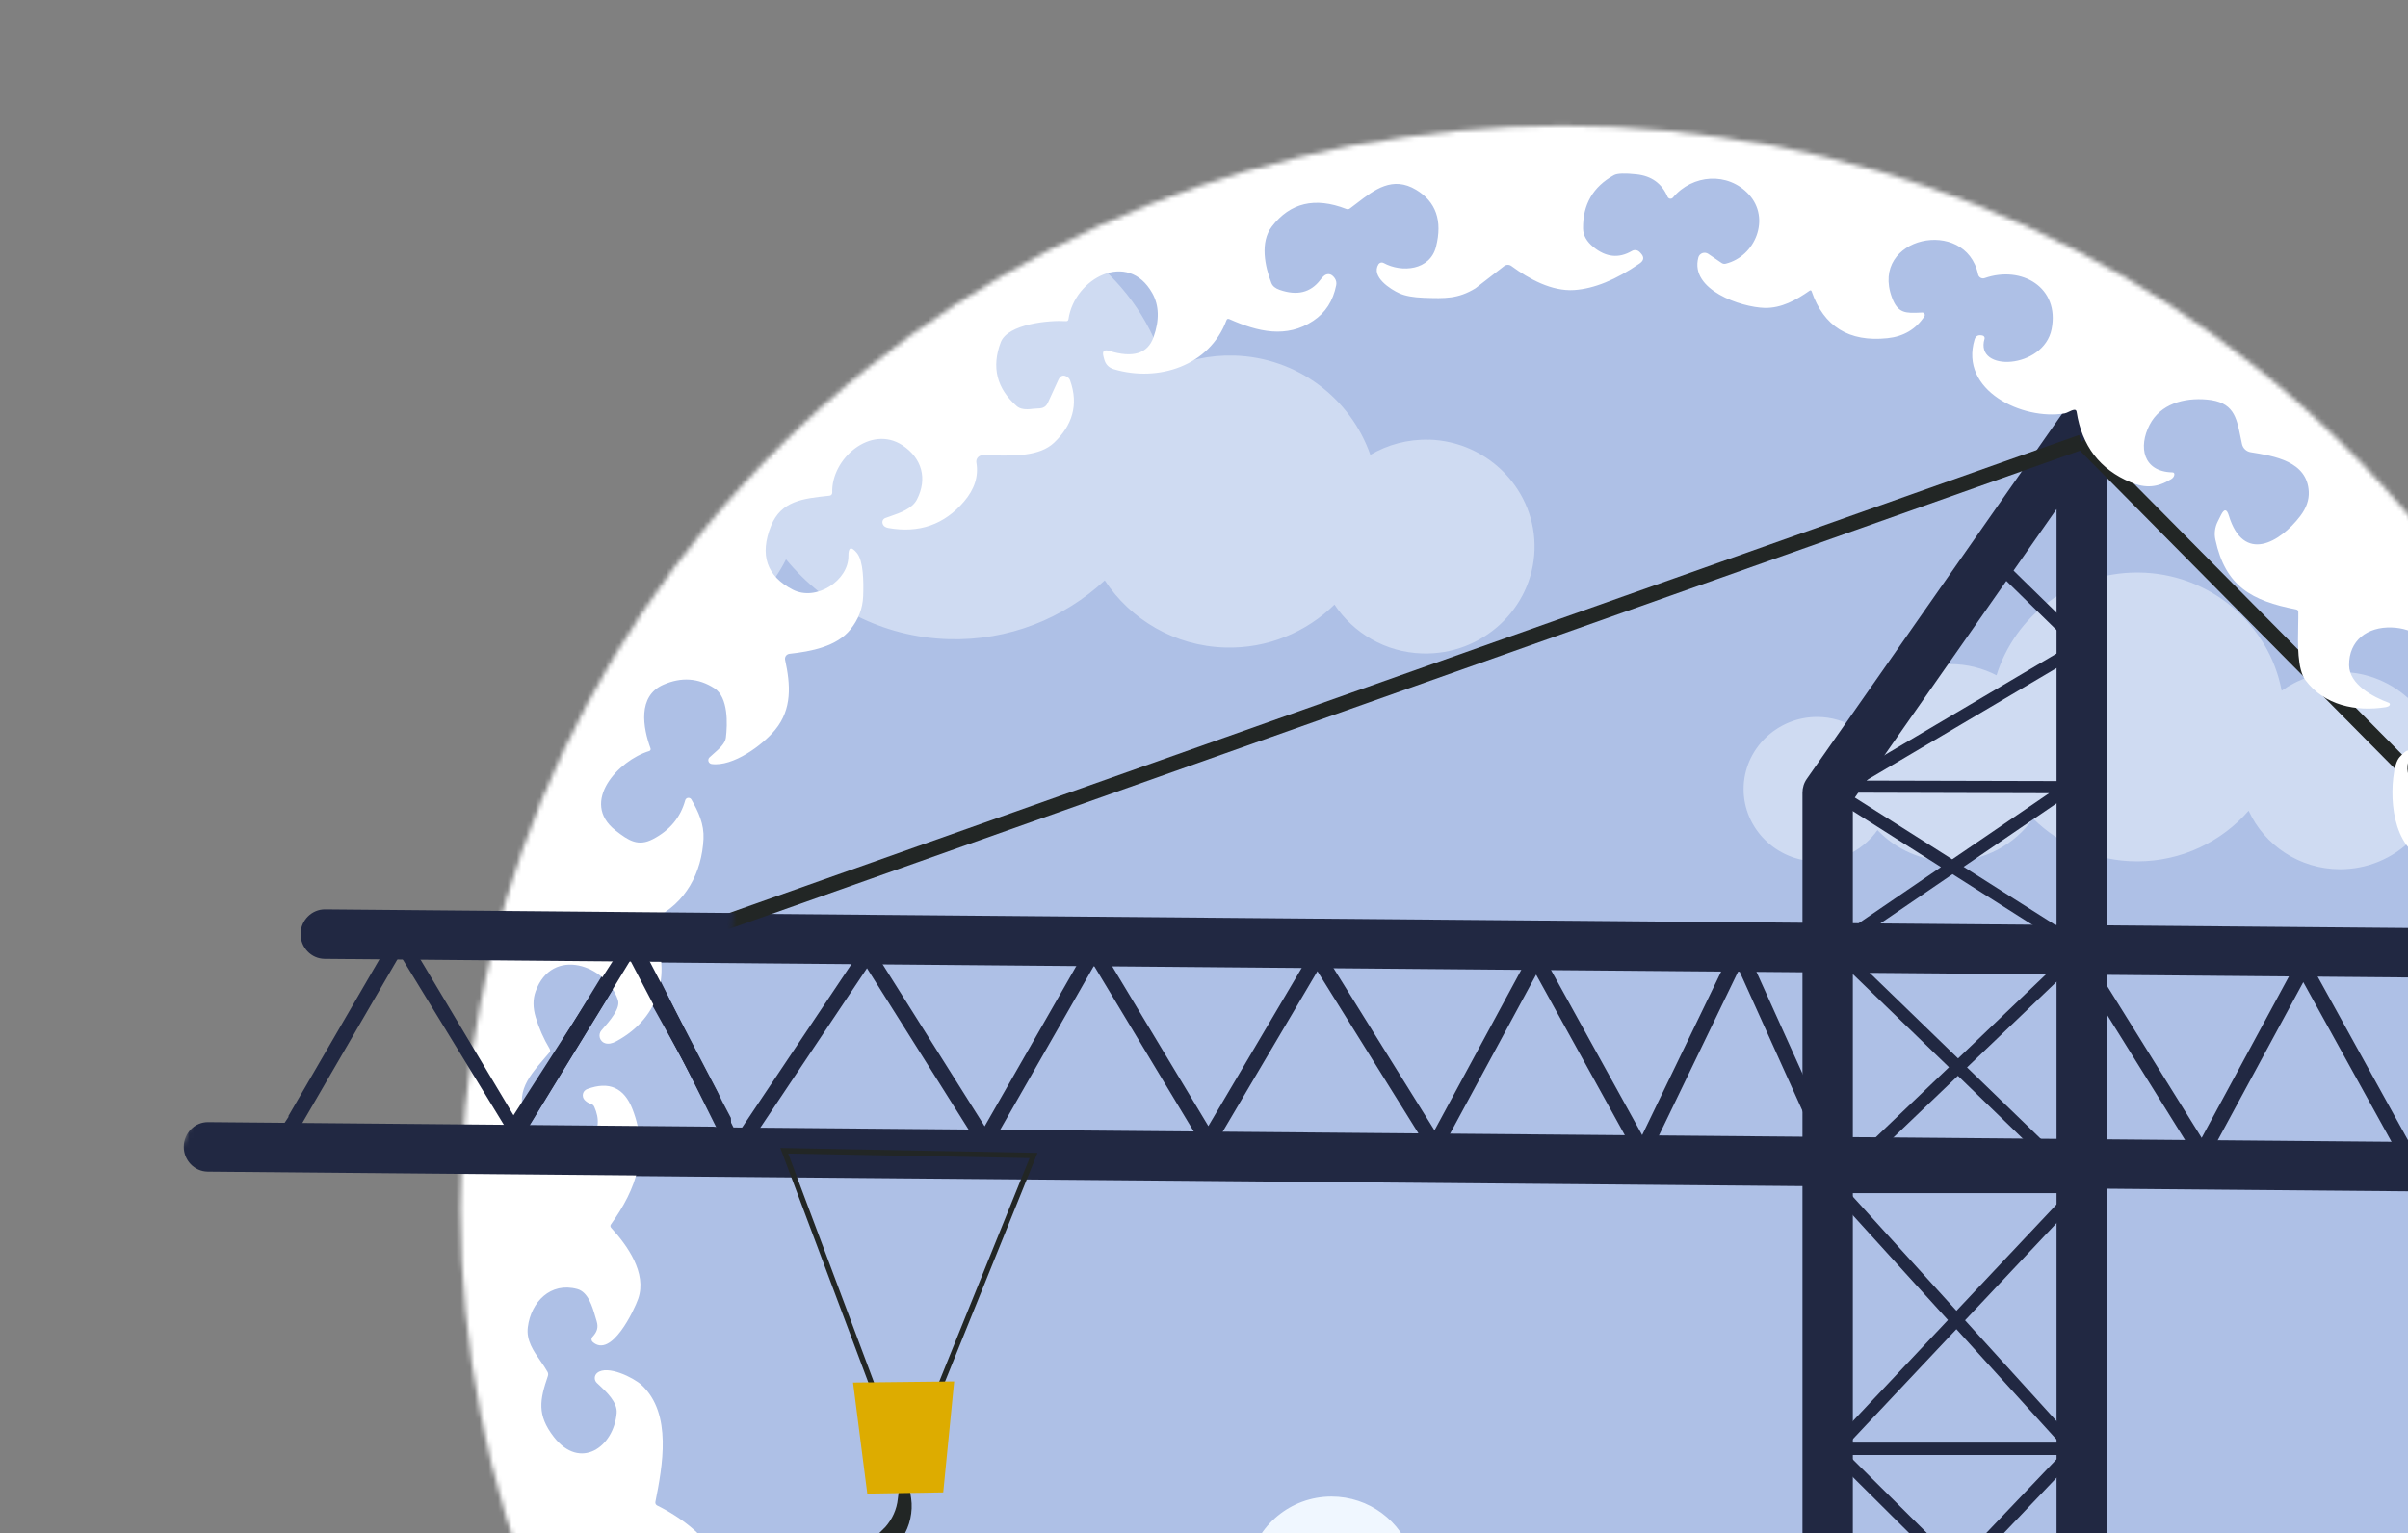 <svg width="515" height="328" viewBox="0 0 515 328" fill="none" xmlns="http://www.w3.org/2000/svg">
<rect x="0" y="0" width="515" height="328" fill="#808080" stroke="none"/>
<mask id="mask0_1549_3713" style="mask-type:luminance" maskUnits="userSpaceOnUse" x="98" y="26" width="472" height="465">
<path d="M500.755 422.25C592.774 331.813 592.774 185.187 500.755 94.75C408.737 4.313 259.545 4.313 167.527 94.75C75.508 185.187 75.508 331.813 167.527 422.25C259.545 512.687 408.737 512.687 500.755 422.25Z" fill="white"/>
</mask>
<g mask="url(#mask0_1549_3713)">
<path d="M492.577 417.606C581.948 329.772 581.948 187.365 492.577 99.531C403.207 11.697 258.308 11.697 168.938 99.531C79.567 187.365 79.567 329.772 168.938 417.606C258.308 505.44 403.207 505.44 492.577 417.606Z" fill="#AEC0E6"/>
<path opacity="0.49" d="M388.622 153.368C391.709 153.368 394.595 154.28 397.036 155.807C400.103 147.815 407.953 142.064 417.134 142.064C420.686 142.064 424.056 142.937 427.002 144.464C430.916 131.771 442.943 122.47 457.088 122.47C472.424 122.47 485.278 133.417 487.982 147.756C491.513 145.257 495.832 143.75 500.493 143.75C512.297 143.75 521.963 153.249 521.963 164.851C521.963 176.452 512.297 185.952 500.493 185.952C491.796 185.952 484.269 180.796 480.919 173.438C475.148 180.042 466.613 184.266 457.108 184.266C448.411 184.266 440.521 180.756 434.811 175.104C430.937 180.637 424.439 184.266 417.134 184.266C411 184.266 405.451 181.688 401.536 177.583C398.691 181.609 393.969 184.266 388.622 184.266C379.985 184.266 372.902 177.305 372.902 168.817C372.902 160.329 379.985 153.368 388.622 153.368Z" fill="#F0F7FF"/>
<path d="M555.681 209.453C558.445 209.255 560.645 207.014 560.685 204.217C560.705 201.302 558.324 198.902 555.358 198.863L49.375 194.539C46.429 194.52 43.967 196.86 43.927 199.775C43.907 202.69 46.288 205.09 49.254 205.13L555.237 209.453C555.378 209.453 555.54 209.453 555.681 209.453Z" fill="#212842"/>
<path d="M555.218 255.225C557.982 255.027 560.182 252.786 560.222 249.989C560.242 247.074 557.861 244.674 554.895 244.635L23.365 240.054C20.399 240.014 17.957 242.374 17.917 245.289C17.897 248.204 20.278 250.604 23.244 250.644L557.457 255.225C557.599 255.225 555.056 255.225 555.197 255.225H555.218Z" fill="#212842"/>
<path d="M351.413 249.93L371.894 207.509L389.288 246.043L392.295 244.734L371.995 199.795L351.211 242.83L328.49 201.679L306.797 241.818L281.695 201.48L258.429 240.906L233.912 200.152L210.585 240.946L185.523 201.143L157.656 242.79L135.5 198.268L106.906 244.734L109.711 246.4L135.197 204.991L157.232 249.295L185.422 207.132L210.706 247.292L233.972 206.597L258.449 247.272L281.755 207.767L306.999 248.303L328.53 208.501L351.413 249.93Z" fill="#212842"/>
<path d="M48.427 204.495L62.935 244.635L86.201 203.96L110.678 244.635L133.985 205.13L156.525 245.666L156.323 239.161L134.994 198.565L110.638 238.249L86.121 197.514L62.794 238.308L48.508 198.506" fill="#212842"/>
<path d="M552.494 251.536L555.541 250.307L536.129 204.039L515.325 244.516L492.563 203.285L470.871 243.425L447.201 205.387L444.396 207.073L471.073 249.91L492.604 210.107L515.446 251.457L535.827 211.773L552.494 251.536Z" fill="#212842"/>
<path d="M385.494 647.261V169.59C385.494 168.519 385.817 167.468 386.442 166.596L440.784 88.855C442.116 86.951 444.557 86.118 446.817 86.792C449.077 87.486 450.611 89.529 450.611 91.85V647.261C450.611 650.176 448.21 652.556 445.223 652.556H390.882C387.916 652.556 385.494 650.196 385.494 647.261ZM439.836 108.905L396.27 171.236V641.966H439.836V108.905Z" fill="#212842"/>
<path d="M416.712 609.243L390.479 579.892L416.934 552.346L390.419 524.244L416.873 498.879L390.439 472.939L416.369 444.777L389.894 416.577L417.236 389.05L391.972 362.435L416.792 336.396L390.439 310.198L416.611 282.394L390.439 253.558L416.833 228.313L390.197 202.511L415.118 185.495L389.753 169.392L390.136 169.174C389.914 168.936 389.773 168.619 389.773 168.281C389.773 167.548 390.419 167.092 391.125 166.953H393.869L443.045 137.919L426.014 121.26C425.489 120.744 425.489 119.912 426.014 119.396C426.539 118.88 427.386 118.88 427.911 119.396L447.383 138.454L399.075 166.992L446.798 167.111L419.96 185.436L447.363 202.829L420.687 228.352L447.101 253.935L420.263 282.454L445.466 310.218L420.546 336.376L447.121 362.792L420.969 389.129L446.516 416.041L420.021 444.817L447.101 473.672L420.707 498.978L447.101 524.878L420.626 552.445L447.061 580.467L420.344 609.362L446.859 639.031H389.269L416.732 609.342L416.712 609.243ZM418.508 611.246L395.342 636.294H440.886L418.487 611.246H418.508ZM418.77 554.289L394.132 579.951L418.548 607.26L443.408 580.388L418.79 554.289H418.77ZM418.77 500.743L394.172 524.323L418.77 550.402L443.327 524.839L418.77 500.743ZM418.205 446.721L394.152 472.84L418.79 497.034L443.327 473.514L418.205 446.741V446.721ZM419.073 390.974L393.607 416.616L418.185 442.794L442.843 416.001L419.073 390.954V390.974ZM418.669 338.26L395.645 362.416L419.113 387.146L443.327 362.753L418.689 338.26H418.669ZM418.407 284.357L394.152 310.119L418.629 334.433L441.794 310.119L418.407 284.338V284.357ZM418.75 230.137L394.152 253.658L418.427 280.411L443.327 253.955L418.73 230.137H418.75ZM417.579 187.023L394.414 202.829L418.77 226.428L443.065 203.186L417.579 187.003V187.023ZM395.06 169.59L417.519 183.83L438.242 169.69L395.06 169.57V169.59Z" fill="#212842"/>
<path d="M392.294 203.979H445.203C445.95 203.979 446.555 203.384 446.555 202.651C446.555 201.917 445.95 201.322 445.203 201.322H392.294C391.548 201.322 390.942 201.917 390.942 202.651C390.942 203.384 391.548 203.979 392.294 203.979Z" fill="#212842"/>
<path d="M392.294 255.244H445.203C445.95 255.244 446.555 254.649 446.555 253.916C446.555 253.182 445.95 252.587 445.203 252.587H392.294C391.548 252.587 390.942 253.182 390.942 253.916C390.942 254.649 391.548 255.244 392.294 255.244Z" fill="#212842"/>
<path d="M392.294 311.269H445.203C445.95 311.269 446.555 310.674 446.555 309.94C446.555 309.207 445.95 308.612 445.203 308.612H392.294C391.548 308.612 390.942 309.207 390.942 309.94C390.942 310.674 391.548 311.269 392.294 311.269Z" fill="#212842"/>
<path d="M554.23 206.914L556.833 204.951L446.515 93.516L443.912 95.479L554.23 206.914Z" fill="#222625"/>
<path d="M305.647 94.071C301.067 93.932 296.748 95.142 293.076 97.303C288.919 85.325 277.558 76.46 263.978 76.063C258.711 75.905 253.707 77.055 249.247 79.157C244.041 60.218 226.667 45.899 205.742 45.264C183.041 44.57 163.528 60.198 158.846 81.299C153.741 77.432 147.425 75.032 140.524 74.814C123.049 74.278 108.299 87.903 107.754 105.077C107.209 122.252 121.072 136.749 138.547 137.284C151.421 137.681 162.781 130.383 168.108 119.654C176.362 129.689 188.792 136.312 202.856 136.729C215.71 137.126 227.555 132.267 236.272 124.156C241.761 132.505 251.185 138.197 262 138.514C271.081 138.792 279.415 135.222 285.408 129.332C289.423 135.42 296.304 139.545 304.194 139.783C316.988 140.18 327.783 130.204 328.187 117.631C328.59 105.057 318.44 94.447 305.647 94.051V94.071Z" fill="#CFDBF2"/>
<path d="M323.888 337.805C322.113 337.805 320.478 338.32 319.086 339.193C317.33 334.612 312.851 331.339 307.604 331.339C305.566 331.339 303.649 331.835 301.954 332.708C299.714 325.469 292.853 320.154 284.762 320.154C276.004 320.154 268.659 326.401 267.105 334.592C265.087 333.164 262.626 332.311 259.962 332.311C253.222 332.311 247.693 337.745 247.693 344.369C247.693 350.993 253.222 356.427 259.962 356.427C264.926 356.427 269.224 353.472 271.141 349.287C274.45 353.055 279.313 355.475 284.742 355.475C289.706 355.475 294.226 353.472 297.474 350.239C299.694 353.392 303.387 355.475 307.564 355.475C311.075 355.475 314.243 354.007 316.483 351.667C318.117 353.967 320.801 355.475 323.868 355.475C328.812 355.475 332.848 351.508 332.848 346.65C332.848 341.791 328.812 337.824 323.868 337.824L323.888 337.805Z" fill="#F0F7FF"/>
<path fill-rule="evenodd" clip-rule="evenodd" d="M561.854 353.98C562.713 351.992 563.586 349.97 564.566 348.06C566.819 343.404 568.232 338.853 569.628 334.349C570.204 332.492 570.779 330.643 571.408 328.798C572.983 324.155 573.989 319.908 575.027 315.526C575.306 314.346 575.588 313.157 575.883 311.948C576.984 307.431 578.362 298.922 580.02 286.421C580.864 280.061 581.316 274.025 581.377 268.315C581.549 252.892 580.845 237.499 579.268 222.135C578.339 213.084 577.384 206.921 576.406 203.648C571.478 187.134 565.618 170.956 558.824 155.114C557.522 152.082 556.098 149.108 554.55 146.193C553.366 143.967 552.204 141.733 551.041 139.501C546.198 130.196 541.356 120.896 534.987 112.117C532.297 108.413 528.916 104.339 524.843 99.895C517.696 92.081 510.432 84.369 503.052 76.76C500.074 73.687 496.854 70.895 493.394 68.385C484.033 61.589 474.501 55.05 464.797 48.769C449.921 39.139 433.494 32.018 416.811 26.207C416.75 26.189 414.127 25.195 408.942 23.224C405.523 21.926 402.016 21.215 398.506 20.503C395.822 19.958 393.136 19.413 390.489 18.605C384.9 16.889 380.345 15.628 376.823 14.822C366.413 12.43 356.086 11.812 344.392 11.166C324.462 10.047 305.532 12.239 285.657 15.668C285.634 15.67 285.309 15.716 284.68 15.804C283.825 15.924 282.408 16.124 280.429 16.404C276.446 16.96 272.477 18.084 268.338 19.257C265.711 20.001 263.016 20.765 260.206 21.415C257.901 21.948 255.443 22.694 252.832 23.652C251.079 24.289 249.253 24.867 247.435 25.443C244.323 26.427 241.233 27.405 238.57 28.662C234.957 30.372 230.87 32.786 227.503 34.775C225.999 35.663 224.639 36.466 223.529 37.084C221.179 38.388 218.775 39.656 216.362 40.93C210.412 44.07 204.404 47.241 198.995 51.052C193.241 55.108 187.457 59.124 181.642 63.101C178.574 65.194 175.636 67.619 172.584 70.137C170.955 71.482 169.294 72.853 167.564 74.214C157.126 82.417 147.285 93.702 138.737 104.697C127.016 119.775 117.853 135.844 108.627 152.322C105.23 158.394 102.928 164.686 100.572 171.124C100.06 172.525 99.544 173.934 99.015 175.348C96.71 181.514 94.888 187.288 93.549 192.672C90.504 204.885 87.376 217.798 86.431 229.875C85.624 240.27 84.698 253.982 85.469 266.032C85.638 268.618 85.674 271.324 85.711 274.065C85.77 278.459 85.831 282.945 86.441 287.167C87.376 293.635 88.877 302.329 90.944 313.248L91.147 314.073C92.812 320.85 94.386 327.257 97.181 333.891C100.299 341.318 103.298 348.786 106.178 356.299C106.45 356.999 106.874 357.783 107.312 358.592C107.744 359.391 108.189 360.215 108.517 361.01C111.302 367.747 114.562 373.842 118.038 380.34C119.22 382.55 120.428 384.808 121.65 387.155C123.901 391.465 126.212 395.182 128.584 398.304C135.591 407.525 140.801 414.245 144.213 418.465C146.739 421.578 149.845 424.379 152.932 427.163C154.877 428.918 156.814 430.665 158.594 432.479C162.213 436.162 165.526 439.299 168.932 442.526C169.816 443.362 170.705 444.204 171.608 445.065C178.056 451.203 185.522 456.586 192.941 461.497C193.814 462.072 194.721 462.593 195.621 463.11C196.671 463.713 197.711 464.309 198.674 464.98C210.918 473.492 224.703 480.031 238.662 485.242C241.677 486.363 245.391 487.845 249.805 489.688C258.834 493.452 266.504 495.142 277.331 497.529C278.801 497.852 280.328 498.19 281.924 498.546C296.058 501.702 310.778 503.693 325.269 504.212L326.448 504.253C335.363 504.577 343.671 504.878 352.518 503.711C360.711 502.808 368.728 501.398 376.808 499.976C378.089 499.75 379.372 499.525 380.657 499.301C386.967 498.203 392.919 496.839 398.514 495.209C411.574 491.389 426.129 486.96 437.337 481.504C441.44 479.51 446.979 476.402 453.956 472.183C455.104 471.488 456.436 470.751 457.839 469.973C460.257 468.633 462.888 467.177 465.164 465.617C468.061 463.632 470.836 461.828 473.535 460.073C478.215 457.031 482.664 454.139 487.121 450.712C500.19 440.227 515.021 427.694 524.348 415.246C525.861 413.227 527.434 411.194 529.004 409.166C531.947 405.364 534.877 401.578 537.372 397.93C545.591 385.922 551.326 374.895 557.458 363.103C558.031 362 558.608 360.89 559.191 359.773C560.128 357.974 560.983 355.994 561.854 353.98ZM409.591 463.252C409.633 463.251 409.674 463.25 409.715 463.247C409.765 463.244 409.817 463.24 409.868 463.234C409.774 463.244 409.681 463.251 409.591 463.252ZM432.605 455.714C429.902 456.501 427.389 456.196 425.066 454.795C421.484 451.677 421.843 448.947 422.311 445.38C422.464 444.224 422.627 442.981 422.672 441.609C422.762 438.713 426.24 438.664 428.826 438.628C429.415 438.62 429.958 438.612 430.403 438.572C430.475 438.566 430.545 438.544 430.607 438.51C430.669 438.474 430.724 438.426 430.766 438.368C430.808 438.31 430.836 438.243 430.85 438.173C430.863 438.103 430.861 438.031 430.844 437.962C430.77 437.68 430.504 437.262 430.22 437.098C429.806 436.857 429.397 436.613 428.99 436.37C424.836 433.888 420.95 431.567 416.022 434.88C411.574 437.871 406.942 441.482 404.457 446.347C404.377 446.503 404.267 446.642 404.133 446.756C403.999 446.87 403.843 446.956 403.676 447.011C403.508 447.064 403.331 447.085 403.155 447.072C403.062 447.064 402.971 447.047 402.882 447.021C402.802 446.998 402.724 446.966 402.65 446.929C397.477 444.264 390.709 443.201 385.096 445.401C381.629 446.765 379.96 450.803 378.905 454.04C378.697 454.689 378.715 455.216 378.96 455.623C379.065 455.8 379.236 455.93 379.436 455.986C379.636 456.042 379.85 456.019 380.033 455.923C382.225 454.768 386.967 452.785 389.223 454.686C396.193 460.561 392.58 471.164 384.289 473.565C381.304 474.427 379.009 472.851 376.729 471.285C376.291 470.984 375.853 470.683 375.411 470.4C375.232 470.289 375.018 470.246 374.81 470.277C374.601 470.309 374.41 470.414 374.273 470.573C374.104 470.767 373.937 470.963 373.768 471.161C371.862 473.383 369.862 475.715 366.963 476.375C360.497 477.867 352.307 474.711 353.344 466.572C353.986 461.57 356.56 458.981 361.066 458.806C362.207 458.763 363.352 459.156 364.42 459.523C365.164 459.78 365.87 460.022 366.514 460.097C367.199 460.175 367.679 459.945 367.954 459.406C368.023 459.269 368.051 459.116 368.037 458.963C368.023 458.811 367.965 458.665 367.871 458.542C363.845 453.313 357.003 448.748 350.234 451.276C347.208 452.404 344.282 454.268 342.393 456.96C342.233 457.187 341.99 457.343 341.715 457.394C341.441 457.445 341.157 457.387 340.925 457.232C340.624 457.033 340.266 456.79 339.864 456.516C337.203 454.707 332.637 451.602 330.286 451.54C324.958 451.403 316.18 454.086 314.016 459.269C313.722 459.961 313.832 460.515 314.346 460.934C314.495 461.055 314.676 461.13 314.869 461.149C315.061 461.169 315.256 461.132 315.428 461.043C319.831 458.76 327.168 459.633 327.837 465.808C328.571 472.51 323.655 476.266 317.666 477.657C313.729 478.567 310.289 477.442 307.348 474.284C306.681 473.561 306.122 472.961 305.67 472.483C305.416 472.218 305.086 472.037 304.726 471.962C304.366 471.887 303.991 471.923 303.652 472.065C298.369 474.284 290.821 474.456 286.923 469.582C282.741 464.353 286.336 457.596 292.022 455.232C293.873 454.46 295.336 455.848 296.769 457.209C298.069 458.444 299.345 459.655 300.864 459.206C301.377 459.054 301.597 458.717 301.524 458.196C301.084 455.023 300.479 452.976 298.131 450.648C292.903 445.47 286.608 444.589 279.246 448.002C279.044 448.097 278.813 448.112 278.599 448.045C278.385 447.977 278.203 447.832 278.091 447.638C275.018 442.273 264.269 436.635 258.106 437.299C253.547 437.799 248.971 439.718 248.888 444.956C248.885 445.116 248.926 445.274 249.007 445.412C249.088 445.551 249.206 445.666 249.347 445.743C249.42 445.783 249.498 445.813 249.579 445.831C249.654 445.849 249.732 445.856 249.81 445.853C249.971 445.847 250.128 445.798 250.264 445.71C252.896 444.001 257.253 446.183 259.784 447.466C265.058 455.896 257.253 459.124 250.567 460.088C249.894 460.185 249.255 460.072 248.65 459.751L248.619 459.735C244.697 457.677 241.279 455.885 239.322 451.703C239.172 451.387 238.922 451.129 238.611 450.967C238.299 450.807 237.943 450.751 237.598 450.812C237.061 450.903 236.526 451.002 235.991 451.1C232.537 451.736 229.127 452.364 225.592 450.994C222.685 449.875 223.474 441.727 224.116 439.445C224.574 437.831 225.434 436.665 226.693 435.944C230.344 433.844 233.163 435.007 236.421 436.352C237.002 436.592 237.596 436.837 238.212 437.071C238.315 437.111 238.423 437.135 238.533 437.143C238.608 437.148 238.684 437.145 238.759 437.134C238.943 437.107 239.118 437.032 239.264 436.917C239.337 436.862 239.4 436.797 239.455 436.727C239.514 436.651 239.562 436.567 239.598 436.479C239.63 436.402 239.652 436.322 239.666 436.239C239.682 436.139 239.684 436.036 239.671 435.934C238.194 425.013 228.683 421.593 218.86 422.429C218.573 422.455 218.286 422.379 218.051 422.214C217.816 422.049 217.647 421.806 217.576 421.53C217.424 420.928 217.29 420.317 217.155 419.707C216.77 417.959 216.387 416.219 215.604 414.709C211.688 407.143 203.397 405.615 195.656 407.852C195.344 407.937 195.149 408.134 195.069 408.443C194.822 409.417 195.363 410.035 196.307 410.335C199.508 411.354 202.443 412.39 203.085 416.037C203.794 420.105 202.452 423.212 199.059 425.358C191.006 430.441 180.661 423.584 180.927 414.464C180.93 414.341 180.898 414.222 180.837 414.118C180.815 414.083 180.79 414.049 180.762 414.017C180.651 413.895 180.496 413.821 180.33 413.808C177.352 413.621 174.717 412.966 172.424 411.845C166.591 408.989 164.702 398.704 169.655 394.639C174.378 390.756 184.146 392.884 184.201 400.059C184.213 401.496 184.84 401.844 186.081 401.105L186.631 400.768C188.019 399.938 188.789 398.722 188.943 397.122C189.463 391.641 187.487 386.882 183.018 382.844C180.046 381.062 176.481 379.894 172.324 379.343C172.182 379.322 172.055 379.248 171.967 379.137C171.88 379.024 171.84 378.883 171.856 378.743C173.112 366.339 167.261 355.517 153.311 356.444C152.663 356.486 152.394 356.826 152.504 357.462C152.524 357.563 152.602 357.678 152.738 357.809C152.849 357.914 152.997 358.029 153.182 358.154C156.778 360.537 160.208 363.492 157.979 368.267C156.548 371.34 154.705 374.058 150.954 374.05C145.347 374.032 141.81 371.449 140.342 366.302C139.975 365.016 139.752 362.44 139.673 358.572C139.669 358.41 139.629 358.27 139.552 358.152C139.482 358.047 139.381 357.959 139.251 357.89C134.482 355.38 127.667 350.915 131.904 344.503C133.656 341.858 136.857 338.966 140.14 338.657C143.69 338.32 146.597 341.158 147.514 344.377C147.564 344.56 147.584 344.741 147.574 344.922C147.567 345.053 147.544 345.183 147.505 345.313C147.242 346.235 147.184 347.205 147.331 348.224C147.359 348.409 147.443 348.581 147.573 348.718C147.702 348.856 147.87 348.951 148.055 348.991C148.24 349.031 148.432 349.015 148.608 348.945C148.783 348.875 148.933 348.753 149.037 348.595C151.819 344.328 153.155 339.763 153.045 334.9C152.926 329.599 145.304 324.388 140.544 322.069C140.407 322 140.297 321.89 140.229 321.754C140.161 321.617 140.14 321.464 140.168 321.314C141.681 313.667 143.818 302.407 137.224 296.297C135.527 294.724 129.887 291.914 127.722 293.705C127.565 293.834 127.437 293.994 127.347 294.176C127.257 294.357 127.207 294.556 127.2 294.758C127.197 294.858 127.204 294.959 127.222 295.059C127.24 295.158 127.268 295.254 127.307 295.348C127.384 295.534 127.501 295.703 127.649 295.842C127.768 295.954 127.892 296.071 128.022 296.191C129.686 297.742 132.073 299.967 131.886 302.272C131.299 309.556 124.081 314.684 118.431 307.383C114.79 302.671 115.441 299.452 117.175 294.36C117.224 294.216 117.243 294.065 117.23 293.915C117.217 293.764 117.174 293.618 117.101 293.487C116.679 292.718 116.145 291.952 115.6 291.169C114.105 289.026 112.52 286.751 112.882 283.92C113.579 278.491 117.753 274.216 123.457 275.763C125.783 276.387 126.687 279.501 127.345 281.769C127.435 282.077 127.519 282.369 127.603 282.638C128.043 284.039 127.63 285.012 126.695 286.012C126.628 286.084 126.576 286.169 126.542 286.262C126.508 286.355 126.494 286.453 126.499 286.552C126.504 286.651 126.529 286.749 126.572 286.839C126.615 286.928 126.675 287.009 126.75 287.076C130.749 290.659 135.637 280.283 136.49 277.846C138.407 272.335 134.142 266.405 130.73 262.686C130.504 262.443 130.486 262.185 130.675 261.913C136.16 254.265 138.838 246.498 135.279 237.305C133.494 232.691 130.263 231.251 125.585 232.985C125.362 233.066 125.163 233.202 125.005 233.378C124.91 233.484 124.831 233.605 124.772 233.734C124.733 233.818 124.702 233.906 124.681 233.997C124.655 234.103 124.642 234.209 124.641 234.317C124.64 234.445 124.655 234.572 124.688 234.697C124.748 234.927 124.864 235.138 125.026 235.313C125.399 235.713 125.851 235.992 126.383 236.15C126.719 236.253 126.961 236.468 127.108 236.796C128.227 239.333 128.19 241.715 126.255 243.925C121.357 249.509 115.762 247.354 113.057 241.37C109.786 234.157 112.446 231.056 116.545 226.282C116.848 225.928 117.16 225.566 117.477 225.192C117.698 224.931 117.719 224.652 117.542 224.355C116.264 222.214 115.273 219.972 114.57 217.625C113.959 215.6 113.949 213.76 114.542 212.106C118.046 202.356 129.703 206.404 132.17 213.969C132.74 215.723 130.331 218.478 128.981 220.023C128.853 220.168 128.735 220.304 128.63 220.427C128.444 220.643 128.315 220.901 128.255 221.18C128.195 221.458 128.206 221.746 128.286 222.019C128.366 222.293 128.513 222.542 128.714 222.745C128.84 222.872 128.985 222.978 129.143 223.061C129.237 223.11 129.335 223.15 129.437 223.182C130.11 223.388 130.892 223.251 131.785 222.773C141.443 217.571 143.809 207.65 139.242 198.028C139.11 197.748 139.097 197.428 139.203 197.138C139.254 197.001 139.329 196.876 139.425 196.768C139.531 196.649 139.662 196.55 139.81 196.481C146.68 193.298 150.119 186.606 150.458 179.44C150.605 176.339 149.385 173.666 147.863 171.036C147.793 170.916 147.688 170.816 147.561 170.754C147.435 170.691 147.292 170.667 147.152 170.685C147.012 170.702 146.88 170.76 146.773 170.852C146.666 170.944 146.589 171.066 146.551 171.201C145.543 174.875 143.24 177.645 139.645 179.513C136.49 181.15 134.482 179.885 131.62 177.64C123.943 171.592 132.308 162.635 138.847 160.67C138.904 160.653 138.957 160.624 139.002 160.586C139.047 160.548 139.084 160.501 139.111 160.448C139.137 160.396 139.153 160.338 139.156 160.279C139.16 160.22 139.152 160.161 139.132 160.106C137.517 155.687 136.298 148.929 141.856 146.483C145.708 144.786 149.343 145.029 152.761 147.211C155.824 149.157 155.585 154.95 155.246 157.806C155.103 159.07 153.716 160.279 152.587 161.264C152.272 161.54 151.976 161.797 151.733 162.034C151.622 162.143 151.544 162.279 151.507 162.429C151.471 162.579 151.477 162.736 151.526 162.883C151.574 163.029 151.663 163.159 151.783 163.258C151.902 163.359 152.047 163.422 152.201 163.444C156.75 164.062 163.079 159.424 165.784 156.123C169.453 151.649 169.068 146.457 167.912 141.155C167.897 141.087 167.888 141.02 167.887 140.952C167.884 140.872 167.891 140.791 167.908 140.711C167.938 140.565 167.999 140.426 168.088 140.304C168.176 140.183 168.289 140.08 168.42 140.004C168.551 139.928 168.697 139.88 168.848 139.863C173.406 139.363 178.946 138.336 181.88 134.653C183.593 132.518 184.501 130.157 184.604 127.568C184.724 124.458 184.669 119.966 183.256 118.284C182.034 116.822 181.431 117.04 181.449 118.937C181.504 124.195 174.543 128.713 169.572 126.15C163.965 123.257 162.409 118.705 164.904 112.491C167.052 107.149 171.73 106.649 177.14 106.071L177.405 106.043C177.571 106.027 177.725 105.948 177.834 105.823C177.943 105.698 177.999 105.536 177.992 105.37C177.753 98.131 186.219 90.774 193.024 95.266C197.179 98.022 198.399 102.406 196.096 106.87C195.095 108.818 192.492 109.719 190.383 110.45C190.018 110.576 189.67 110.696 189.346 110.817C189.121 110.9 188.933 111.063 188.823 111.275C188.713 111.488 188.687 111.733 188.75 111.963C188.897 112.496 189.309 112.824 189.988 112.945C196.561 114.115 201.96 112.227 206.185 107.28C208.435 104.649 209.313 101.874 208.817 98.959C208.784 98.766 208.794 98.569 208.845 98.38C208.896 98.191 208.988 98.016 209.115 97.867C209.241 97.717 209.399 97.596 209.578 97.513C209.756 97.43 209.95 97.386 210.147 97.385C210.866 97.384 211.634 97.4 212.431 97.417C216.921 97.513 222.352 97.629 225.436 94.703C229.289 91.038 230.747 86.654 228.867 81.389C228.765 81.105 228.576 80.857 228.326 80.68C227.47 80.079 226.806 80.286 226.335 81.298C225.59 82.911 224.849 84.523 224.116 86.136C223.576 87.331 222.655 87.364 221.717 87.396C221.441 87.406 221.165 87.416 220.896 87.455C219.294 87.685 218.148 87.497 217.457 86.891C213.158 83.096 212.016 78.54 214.027 73.223C215.531 69.267 224.501 68.466 227.959 68.703C228.289 68.728 228.475 68.579 228.518 68.257C229.802 59.555 241.202 53.389 246.439 62.711C247.919 65.341 248.005 68.491 246.696 72.159C245.449 75.657 242.303 76.627 237.259 75.069C236.109 74.717 235.69 75.117 236.002 76.269L236.158 76.86C236.452 77.964 237.151 78.676 238.258 78.997C247.76 81.808 258.684 78.242 262.297 68.531C262.407 68.221 262.615 68.133 262.921 68.267C269.075 71.004 275.147 72.414 280.851 68.64C283.481 66.9 285.122 64.353 285.776 61C285.826 60.744 285.823 60.481 285.77 60.227C285.717 59.972 285.612 59.732 285.465 59.518C284.926 58.748 284.309 58.488 283.612 58.736C283.275 58.857 282.86 59.242 282.365 59.891C280.298 62.607 277.396 63.31 273.661 62.001C272.75 61.686 272.166 61.201 271.909 60.546C270.515 56.963 269.451 51.807 272.001 48.478C275.92 43.355 281.227 42.094 287.923 44.695C288.204 44.804 288.47 44.768 288.721 44.586C289.227 44.214 289.734 43.824 290.245 43.43C293.947 40.578 297.844 37.576 302.881 40.612C307.112 43.152 308.528 47.202 307.128 52.761C305.853 57.863 299.781 58.382 295.911 56.254C295.725 56.152 295.507 56.127 295.302 56.181C295.097 56.235 294.921 56.365 294.81 56.544C293.169 59.2 297.397 61.91 299.323 62.765C300.552 63.31 302.273 63.623 304.487 63.702L304.638 63.707C309 63.859 311.83 63.957 315.557 61.674L321.683 56.926C321.902 56.755 322.171 56.659 322.452 56.654C322.732 56.649 323.006 56.735 323.233 56.899C326.994 59.673 331.864 62.374 336.697 62.047C340.923 61.761 345.578 59.867 350.666 56.363C351.607 55.72 351.684 54.983 350.895 54.153L350.666 53.916C350.457 53.698 350.18 53.556 349.88 53.514C349.581 53.473 349.274 53.535 349.015 53.689C346.22 55.332 343.475 55.05 340.779 52.843C339.329 51.661 338.593 50.346 338.568 48.896C338.495 43.755 340.696 39.948 345.172 37.475C345.881 37.087 347.495 37.029 350.014 37.302C353.218 37.648 355.428 39.248 356.645 42.103C356.691 42.209 356.764 42.302 356.856 42.372C356.948 42.442 357.057 42.488 357.172 42.504C357.287 42.52 357.405 42.507 357.513 42.466C357.621 42.424 357.718 42.356 357.792 42.267C361.956 37.275 369.577 36.72 374.044 41.612C378.703 46.696 375.456 54.826 369.082 56.408C368.758 56.487 368.458 56.433 368.183 56.244L365.34 54.307C365.157 54.185 364.948 54.107 364.728 54.081C364.509 54.055 364.287 54.081 364.081 54.156C363.874 54.231 363.689 54.355 363.542 54.516C363.434 54.632 363.349 54.767 363.288 54.912C363.265 54.966 363.246 55.023 363.231 55.081C361.341 62.001 372.375 65.738 377.41 65.866C380.996 65.947 384.188 64.174 387.049 62.165C387.082 62.141 387.12 62.126 387.159 62.119C387.2 62.113 387.241 62.117 387.279 62.129C387.302 62.136 387.325 62.147 387.346 62.161C387.358 62.17 387.37 62.18 387.381 62.191C387.41 62.219 387.431 62.254 387.444 62.292C390.036 69.858 395.441 73.211 403.659 72.35C407.114 71.986 409.749 70.431 411.565 67.685C411.619 67.602 411.65 67.506 411.653 67.407C411.657 67.308 411.633 67.21 411.584 67.124C411.537 67.038 411.465 66.968 411.379 66.921C411.293 66.874 411.195 66.852 411.097 66.857L410.828 66.869C407.618 67.019 405.908 67.098 404.64 63.665C399.789 50.588 420.443 46.296 423.057 58.7C423.087 58.849 423.15 58.991 423.24 59.114C423.33 59.238 423.447 59.34 423.581 59.415C423.715 59.49 423.863 59.536 424.017 59.549C424.17 59.562 424.324 59.542 424.469 59.491C432.394 56.727 440.547 61.501 438.777 70.413C437.08 78.97 422.277 79.725 424.433 72.486C424.443 72.45 424.45 72.414 424.454 72.377C424.457 72.334 424.457 72.29 424.45 72.246C424.438 72.166 424.41 72.089 424.365 72.02C424.321 71.952 424.262 71.894 424.192 71.851C424.124 71.807 424.046 71.779 423.965 71.768L423.727 71.731C422.993 71.634 422.519 71.938 422.305 72.641C419.021 83.544 432.577 89.956 441.556 88.437C441.835 88.389 442.148 88.239 442.472 88.083C442.821 87.917 443.181 87.744 443.528 87.682C443.87 87.615 444.069 87.755 444.124 88.101C445.261 95.4 449.114 100.423 455.68 103.169C458.909 104.524 461.495 104.279 464.366 102.487C464.758 102.238 464.978 101.926 465.026 101.551C465.063 101.223 464.919 101.056 464.595 101.05C458.303 100.896 457.304 95.594 459.734 90.883C462.073 86.382 467.09 85.045 471.978 85.472C477.658 85.968 478.306 89.165 479.172 93.435C479.274 93.943 479.381 94.467 479.499 95.003C479.596 95.442 479.825 95.843 480.155 96.152C480.485 96.462 480.902 96.666 481.352 96.74L481.365 96.743C486.445 97.56 493.467 98.691 493.779 105.197C493.865 106.949 493.259 108.677 491.963 110.381C487.634 116.074 479.82 120.621 476.674 110.272C476.24 108.853 475.69 108.808 475.023 110.135L474.299 111.581C473.699 112.777 473.525 114.136 473.803 115.437C475.959 125.44 481.553 128.522 491.055 130.369C491.374 130.429 491.535 130.62 491.541 130.942C491.556 131.708 491.536 132.651 491.513 133.692C491.425 137.706 491.305 143.175 493.082 145.529C497.136 150.903 503.877 152.286 510.261 151.276C510.591 151.221 510.845 151.106 511.022 150.931C511.064 150.888 511.094 150.837 511.112 150.78C511.128 150.722 511.13 150.662 511.117 150.605C511.111 150.574 511.1 150.544 511.085 150.517C511.072 150.492 511.057 150.469 511.038 150.448C510.999 150.403 510.949 150.369 510.893 150.348C507.537 149.121 502.456 146.41 502.401 142.346C502.327 136.962 506.363 134.043 511.526 134.234C516.124 134.403 519.551 136.771 521.808 141.337C522.608 142.961 522.883 144.552 522.633 146.111C522.164 149.03 524.318 150.186 526.458 151.335C526.871 151.557 527.284 151.778 527.677 152.013C531.548 154.323 534.327 157.251 533.667 162.044C531.933 174.593 512.838 171.81 515.057 162.907C515.748 160.137 515.137 159.816 513.223 161.943C512.544 162.695 512.083 164.196 511.838 166.445C511.022 173.857 512.911 184.26 522.312 184.897C522.492 184.908 522.665 184.966 522.817 185.061C522.97 185.158 523.095 185.289 523.182 185.446C523.234 185.537 523.27 185.634 523.292 185.734C523.309 185.807 523.318 185.881 523.318 185.957C523.32 186.135 523.277 186.312 523.193 186.47C519.735 192.844 523.165 207.249 531.566 208.332C532.624 208.464 532.878 208.08 532.327 207.177C532.192 206.953 532.042 206.716 531.886 206.469C531.314 205.566 530.667 204.543 530.392 203.621C528.439 197.037 534.822 192.172 541.004 192.635C543.517 192.826 546.562 196.364 548.066 198.91C550.35 202.757 550.799 208.632 546.589 211.369C546.499 211.426 546.424 211.505 546.371 211.599C546.319 211.692 546.289 211.795 546.287 211.902C546.285 211.969 546.294 212.035 546.311 212.097C546.322 212.136 546.337 212.174 546.355 212.21C546.393 212.285 546.444 212.351 546.505 212.406C546.523 212.421 546.542 212.437 546.562 212.451L546.659 212.521C552.313 216.602 553.97 217.798 553.523 225.746C553.165 232.049 547.864 234.713 541.848 233.158C538.686 232.34 536.43 230.253 535.079 226.901C534.216 224.763 535.058 223.225 535.976 221.547C536.171 221.191 536.369 220.829 536.556 220.454C536.586 220.393 536.6 220.326 536.594 220.257C536.59 220.216 536.58 220.176 536.564 220.138C536.554 220.115 536.541 220.092 536.525 220.07C536.486 220.015 536.432 219.972 536.369 219.945C536.336 219.93 536.301 219.921 536.265 219.916C536.234 219.913 536.202 219.913 536.17 219.916C533.355 220.217 530.832 226.037 530.145 228.284C528.127 234.913 533.19 241.861 538.527 245.361C538.588 245.401 538.638 245.455 538.675 245.518C538.712 245.581 538.733 245.651 538.737 245.724C538.742 245.797 538.729 245.87 538.701 245.939C538.672 246.007 538.628 246.068 538.573 246.117L538.029 246.587C535.735 248.566 533.179 250.77 532.126 253.474C530.823 256.82 530.301 261.222 531.621 264.841C532.548 267.388 537.06 274.153 540.435 273.343C540.594 273.305 540.741 273.23 540.866 273.126C540.99 273.02 541.088 272.888 541.151 272.738C541.215 272.588 541.242 272.427 541.23 272.265C541.219 272.103 541.17 271.946 541.086 271.807C540.932 271.555 540.777 271.304 540.623 271.055C538.603 267.796 536.707 264.737 539.775 261.113C542.93 257.384 548.323 256.493 552.312 259.349C557.036 262.731 556.605 268.979 555.88 274.208C555.544 276.625 554.01 277.9 552.394 279.242C552.113 279.476 551.831 279.711 551.551 279.955C551.268 280.206 551.075 280.543 551.004 280.915C550.932 281.286 550.986 281.671 551.157 282.011C553.532 286.749 555.064 291.15 552.331 296.188C550.102 300.317 540.591 300.053 537.62 297.025C532.841 292.15 533.657 288.586 538.17 284.12C538.24 284.049 538.287 283.958 538.306 283.859C538.325 283.761 538.314 283.66 538.274 283.567C538.235 283.476 538.17 283.397 538.086 283.342C538.002 283.286 537.904 283.256 537.803 283.256C537.216 283.262 536.611 283.447 535.987 283.811C526.1 289.613 526.522 299.362 529.539 309.047C529.613 309.288 529.603 309.547 529.512 309.783C529.42 310.018 529.252 310.216 529.035 310.346C523.495 313.703 517.873 320.569 519.285 327.408C520.038 331.021 521.808 334.161 524.596 336.829C524.81 337.029 525.045 337.123 525.302 337.111C525.361 337.109 525.418 337.094 525.471 337.067C525.523 337.039 525.567 337 525.601 336.952C525.635 336.904 525.657 336.849 525.666 336.792C525.674 336.734 525.669 336.675 525.651 336.62L525.611 336.496C524.733 333.771 523.845 331.012 525.742 328.235C529.032 323.409 533.41 322.393 538.876 325.189C541.736 326.64 541.639 332.518 541.589 335.586L541.582 336.091C541.527 340.366 537.876 343.658 534.382 345.514C534.038 345.695 533.749 345.965 533.545 346.297C533.342 346.628 533.232 347.008 533.226 347.396C533.22 347.986 533.22 348.57 533.221 349.149C533.224 352.499 533.227 355.7 531.805 359.017C526.916 370.413 512.416 360.3 514.791 351.561C515.409 349.306 516.892 347.617 519.24 346.495C519.6 346.319 519.824 346.119 519.909 345.895C520.007 345.616 519.952 345.364 519.744 345.141C519.604 344.989 519.386 344.901 519.093 344.877C514.966 344.465 511.676 345.783 509.224 348.833C505.042 354.015 503.641 359.985 505.024 366.739C505.085 367.03 504.969 367.205 504.675 367.266C497.393 368.721 493.275 371.377 489.845 378.27C488.035 381.907 487.598 385.805 488.533 389.965C488.71 390.765 489.129 391.241 489.79 391.392C489.881 391.412 489.977 391.42 490.07 391.412C490.108 391.411 490.146 391.405 490.184 391.398C490.236 391.388 490.288 391.373 490.336 391.355C490.41 391.327 490.481 391.29 490.545 391.244C490.654 391.169 490.744 391.071 490.812 390.96C490.852 390.893 490.882 390.823 490.904 390.749C490.919 390.698 490.93 390.646 490.936 390.592C491.275 387.764 494.036 381.134 497.87 381.425C504.602 381.953 508.848 386.782 508.032 393.338C507.252 399.586 501.474 404.06 495.522 404.923C495.25 404.964 494.999 405.087 494.802 405.274C494.605 405.462 494.472 405.704 494.421 405.97C493.761 409.644 491.982 415.064 488.285 416.745C480.902 420.12 473.253 414.646 474.372 406.506C474.622 404.683 476.483 403.365 478.165 402.173C478.706 401.79 479.228 401.419 479.673 401.05C479.915 400.846 480.068 400.557 480.101 400.245C480.133 399.933 480.042 399.622 479.848 399.377C479.414 398.825 478.774 398.497 477.931 398.395C469.19 397.312 462.256 406.106 459.964 413.427C459.839 413.821 459.591 414.166 459.255 414.415C458.92 414.662 458.513 414.8 458.092 414.809C447.811 414.945 437.713 419.492 439.804 431.615C439.969 432.584 440.324 432.657 440.868 431.833C450.232 417.628 462.055 434.998 451.553 445.128C447.894 448.648 444.399 447.246 440.501 445.147C440.159 444.965 439.963 445.065 439.914 445.446C439.843 445.95 439.809 446.458 439.776 446.96C439.698 448.131 439.623 449.274 439.071 450.294C437.573 453.095 435.418 454.901 432.605 455.714ZM261.349 448.05C261.33 448.067 261.313 448.083 261.296 448.099C261.302 448.095 261.308 448.089 261.313 448.084C261.324 448.073 261.336 448.061 261.349 448.05ZM216.604 451.139C216.671 451.111 216.745 451.108 216.814 451.129C216.796 451.123 216.775 451.119 216.756 451.117C216.704 451.111 216.652 451.12 216.604 451.139ZM197.288 448.4C197.37 448.366 197.457 448.343 197.546 448.329C197.486 448.338 197.427 448.351 197.37 448.37C197.343 448.379 197.315 448.389 197.288 448.4ZM204.791 463.171C204.535 463.018 204.292 462.841 204.067 462.643C204.231 462.787 204.403 462.919 204.584 463.04C204.652 463.084 204.721 463.129 204.791 463.171Z" fill="white"/>
</g>
<path d="M444.648 93.055L134.781 202.816L135.89 205.838L445.756 96.077L444.648 93.055Z" fill="#222625"/>
<path d="M167.729 246.181L186.616 296.535L201.185 296.316L221.041 247.193L167.729 246.181Z" stroke="#222625" stroke-width="1.149" stroke-miterlimit="10"/>
<path d="M193.215 312.817C193.841 315.395 194.224 317.953 194.628 320.531C195.032 323.327 194.406 326.461 192.711 328.999C191.783 330.348 191.056 331.201 190.229 332.252L187.747 335.266C186.92 336.278 185.971 337.289 185.487 338.043C184.902 338.876 184.498 339.808 184.236 340.779C183.086 344.667 184.7 349.129 188.312 351.608C191.884 354.067 197.312 354.265 201.771 351.251C200.379 353.512 197.937 355.257 195.092 356.01C192.267 356.724 189.059 356.466 186.274 355.138C183.489 353.829 181.149 351.489 179.857 348.613C178.545 345.757 178.283 342.445 179.151 339.411C179.595 337.904 180.261 336.436 181.189 335.167C182.218 333.818 183.106 332.966 183.994 332.034L186.738 329.257C187.606 328.365 188.716 327.353 189.381 326.639C190.794 325.013 191.803 322.951 192.025 320.591C192.348 318.013 192.65 315.415 193.195 312.836L193.215 312.817Z" fill="#222625"/>
<path d="M190.187 354.126C186.555 351.687 183.346 344.686 184.476 340.799C185.001 338.757 186.131 337.428 187.988 335.286L190.449 332.272C191.297 331.221 192.023 330.388 192.952 329.019C194.626 326.481 195.272 323.347 194.869 320.551C194.465 317.973 194.082 315.395 193.456 312.836C192.911 315.434 192.609 318.013 192.286 320.591C192.064 322.951 191.055 325.013 189.642 326.639L184.254 332.034C183.346 332.966 182.479 333.819 181.45 335.167C180.501 336.436 179.835 337.904 179.412 339.411C178.544 342.445 178.806 345.777 180.118 348.613C181.429 351.469 183.75 353.829 186.535 355.138L188.694 354.662L189.299 354.166L190.207 354.107L190.187 354.126Z" fill="#222625"/>
<path d="M185.486 319.52L201.73 319.262L204.071 295.523L182.439 295.761L185.486 319.52Z" fill="#DDAC00"/>
<mask id="mask1_1549_3713" style="mask-type:luminance" maskUnits="userSpaceOnUse" x="35" y="177" width="124" height="106">
<path d="M116.561 177.412H158.254L150.221 282.745C150.221 282.745 71.009 281.697 66.6 282.745C62.191 283.794 35.048 255.868 35.048 255.868L63.5 177.432H116.561V177.412Z" fill="white"/>
</mask>
<g mask="url(#mask1_1549_3713)">
<path d="M555.879 209.453C558.534 209.255 560.647 207.014 560.686 204.218C560.705 201.302 558.418 198.903 555.568 198.863L69.516 194.54C66.686 194.52 64.321 196.86 64.282 199.775C64.263 202.69 66.55 205.09 69.4 205.13L555.452 209.453C555.588 209.453 555.743 209.453 555.879 209.453Z" fill="#212842"/>
<path d="M555.433 255.225C558.089 255.027 560.202 252.786 560.241 249.99C560.26 247.074 557.973 244.675 555.123 244.635L44.531 240.054C41.681 240.014 39.336 242.374 39.297 245.289C39.278 248.205 41.565 250.604 44.414 250.644L557.585 255.225C557.721 255.225 555.278 255.225 555.414 255.225H555.433Z" fill="#212842"/>
<path d="M57.565 245.2H61.77L85.545 204.288L110.557 245.2L134.797 205.465L156.13 246.238L157.405 241.139L135.404 198.862L109.822 238.59L85.462 197.805L61.626 238.837H61.77" fill="#212842"/>
</g>
</svg>
